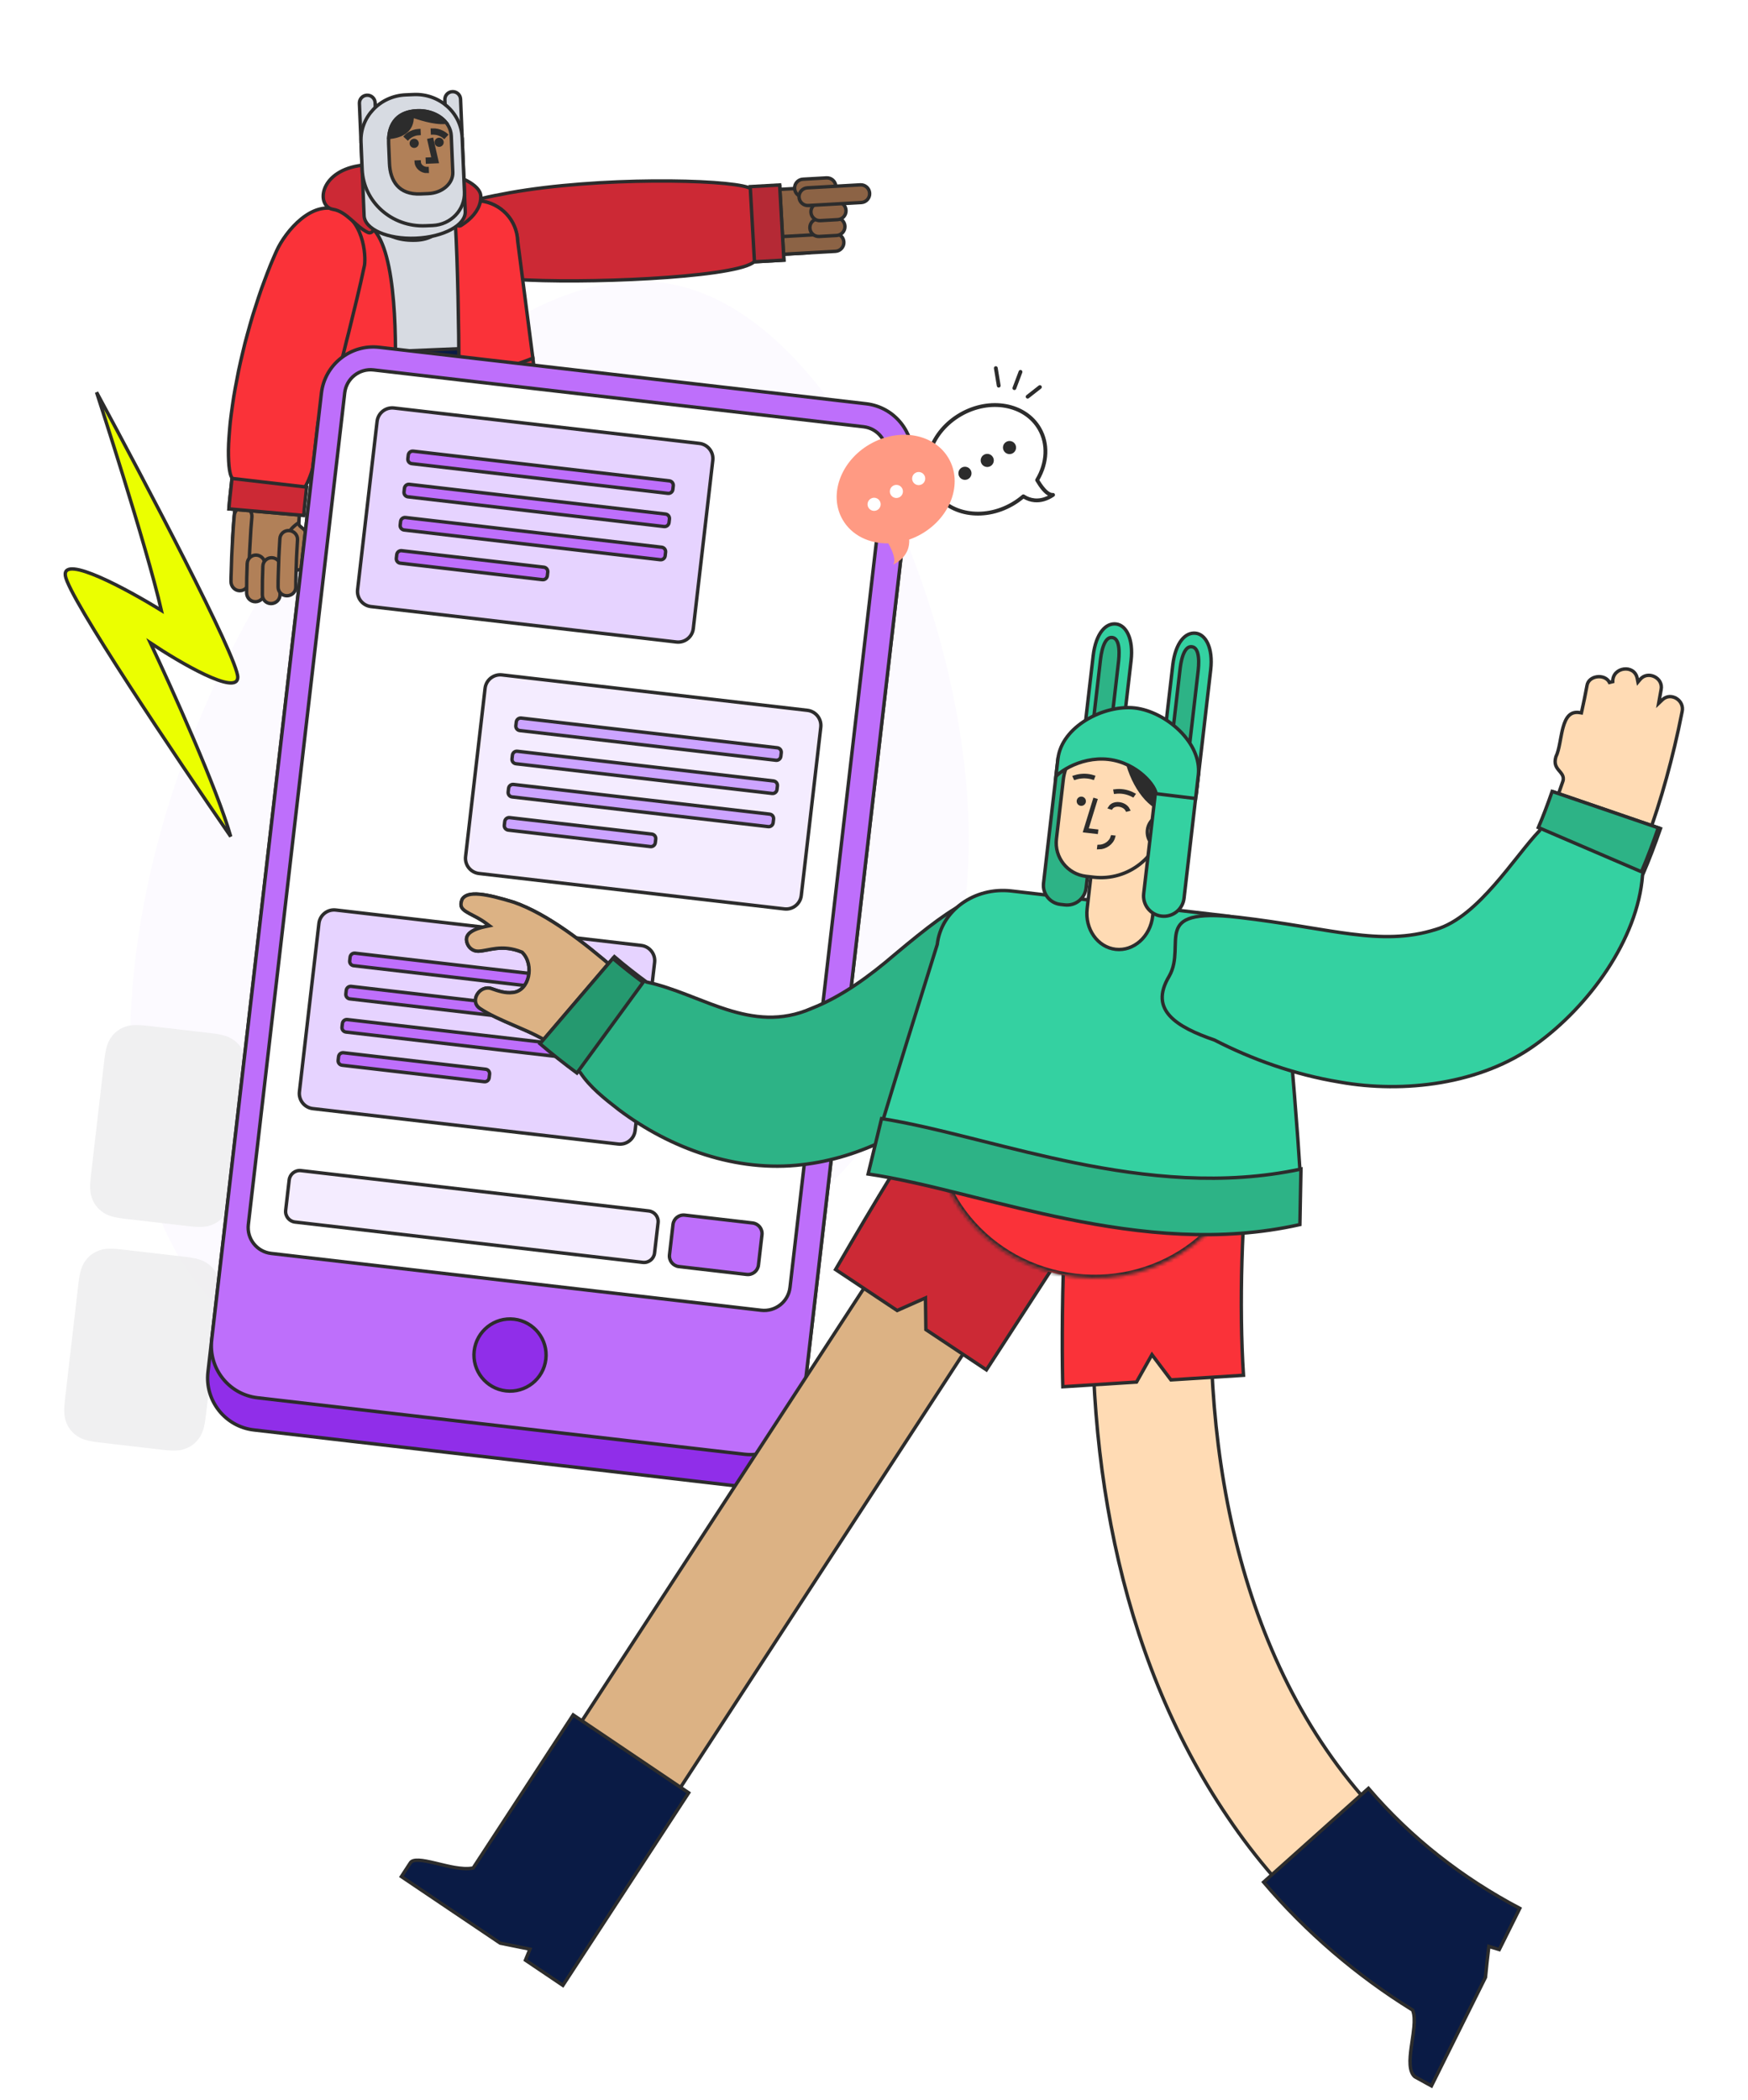 <svg width="513" height="616" viewBox="0 0 513 616" fill="none" xmlns="http://www.w3.org/2000/svg">
<g opacity="0.288">
<path fill-rule="evenodd" clip-rule="evenodd" d="M283.644 230.746C288.791 293.127 263.119 338.933 216.176 369.36C169.322 399.797 101.286 414.865 66.317 385.344C31.358 355.735 29.377 281.525 58.282 211.703C87.109 141.782 146.734 76.239 194.573 82.951C242.423 89.574 278.488 168.453 283.644 230.746Z" fill="#F4ECFF"/>
</g>
<path opacity="0.906" fill-rule="evenodd" clip-rule="evenodd" d="M43.452 300.926L61.75 303.048C65.756 303.512 67.16 304.098 68.534 305.051C69.907 306.004 70.923 307.286 71.537 308.841C72.15 310.397 72.399 311.898 71.934 315.904L68.042 349.479C67.578 353.484 66.992 354.889 66.039 356.262C65.086 357.636 63.803 358.652 62.248 359.266C60.693 359.879 59.192 360.128 55.186 359.663L36.888 357.542C32.882 357.078 31.478 356.492 30.105 355.539C28.731 354.586 27.715 353.303 27.101 351.748C26.488 350.193 26.239 348.692 26.704 344.686L30.596 311.111C31.06 307.105 31.646 305.701 32.599 304.327C33.552 302.954 34.834 301.937 36.39 301.324C37.945 300.711 39.446 300.462 43.452 300.926Z" fill="#EEEEEF"/>
<path opacity="0.866" fill-rule="evenodd" clip-rule="evenodd" d="M35.846 366.529L54.144 368.65C58.15 369.114 59.554 369.7 60.928 370.653C62.302 371.606 63.318 372.888 63.931 374.444C64.545 375.999 64.793 377.5 64.329 381.506L60.437 415.081C59.972 419.087 59.387 420.491 58.434 421.865C57.481 423.238 56.198 424.254 54.643 424.868C53.087 425.481 51.586 425.73 47.581 425.266L29.283 423.144C25.277 422.68 23.873 422.094 22.499 421.141C21.125 420.188 20.109 418.906 19.496 417.35C18.882 415.795 18.634 414.294 19.098 410.288L22.991 376.713C23.455 372.707 24.041 371.303 24.994 369.929C25.947 368.556 27.229 367.54 28.784 366.926C30.34 366.313 31.841 366.064 35.846 366.529Z" fill="#EEEEEF"/>
<path fill-rule="evenodd" clip-rule="evenodd" d="M85.507 354.526L103.805 356.648C107.811 357.112 109.215 357.698 110.589 358.651C111.962 359.604 112.978 360.886 113.592 362.442C114.205 363.997 114.454 365.498 113.99 369.504L111.556 390.497C111.091 394.503 110.506 395.908 109.553 397.281C108.6 398.655 107.317 399.671 105.762 400.284C104.207 400.898 102.706 401.147 98.7 400.682L80.402 398.561C76.396 398.096 74.992 397.511 73.618 396.558C72.245 395.605 71.228 394.322 70.615 392.767C70.002 391.212 69.753 389.711 70.217 385.705L72.651 364.711C73.116 360.705 73.701 359.301 74.654 357.927C75.607 356.554 76.89 355.538 78.445 354.924C80 354.311 81.501 354.062 85.507 354.526Z" fill="#EDEDEE"/>
<path fill-rule="evenodd" clip-rule="evenodd" d="M92.641 105C93.805 114.251 95.471 121.017 97.638 125.298C106.813 143.425 118.453 150.218 121.523 165.098C125.681 185.249 135.265 165.269 150.274 105.16L139.286 95.766L92.641 105Z" fill="#0A1B45" stroke="#2C2C2C"/>
<path fill-rule="evenodd" clip-rule="evenodd" d="M245.536 64.157C245.832 69.411 241.82 73.91 236.574 74.205L220.743 75.098L152.756 78.931C147.527 79.225 143.049 75.206 142.753 69.952C142.457 64.698 146.456 60.201 151.684 59.906L219.672 56.073L235.502 55.18C240.748 54.885 245.24 58.904 245.536 64.157Z" fill="#8C6345" stroke="#2C2C2C"/>
<path fill-rule="evenodd" clip-rule="evenodd" d="M247.653 70.978C247.733 72.411 246.639 73.638 245.209 73.719L229.954 74.579C228.523 74.659 227.298 73.563 227.218 72.13C227.137 70.697 228.231 69.47 229.662 69.39L244.916 68.53C246.347 68.449 247.572 69.545 247.653 70.978Z" fill="#8C6345" stroke="#2C2C2C"/>
<path fill-rule="evenodd" clip-rule="evenodd" d="M247.969 66.334C248.049 67.767 246.955 68.993 245.525 69.074L240.419 69.362C238.988 69.443 237.763 68.346 237.682 66.913C237.601 65.481 238.696 64.254 240.126 64.173L245.232 63.886C246.663 63.805 247.888 64.901 247.969 66.334Z" fill="#8C6345" stroke="#2C2C2C"/>
<path fill-rule="evenodd" clip-rule="evenodd" d="M248.285 61.689C248.365 63.122 247.271 64.349 245.84 64.43L240.734 64.718C239.304 64.798 238.079 63.702 237.998 62.269C237.917 60.837 239.011 59.61 240.442 59.529L245.548 59.241C246.979 59.16 248.204 60.256 248.285 61.689Z" fill="#8C6345" stroke="#2C2C2C"/>
<path fill-rule="evenodd" clip-rule="evenodd" d="M245.288 54.629C245.369 56.062 244.275 57.289 242.844 57.369L235.936 57.758C234.505 57.84 233.28 56.743 233.2 55.31C233.119 53.878 234.213 52.651 235.644 52.57L242.551 52.181C243.982 52.1 245.208 53.196 245.288 54.629Z" fill="#8C6345" stroke="#2C2C2C"/>
<path fill-rule="evenodd" clip-rule="evenodd" d="M255.22 56.671C255.301 58.104 254.207 59.331 252.776 59.412L237.234 60.288C235.803 60.369 234.578 59.273 234.497 57.84C234.416 56.407 235.511 55.18 236.941 55.1L252.484 54.223C253.915 54.143 255.14 55.239 255.22 56.671Z" fill="#8C6345" stroke="#2C2C2C"/>
<path fill-rule="evenodd" clip-rule="evenodd" d="M228.834 54.69L230.051 76.308L221.321 76.801C221.194 76.916 221.041 77.029 220.859 77.142C213.994 81.522 170.913 83.337 150.91 81.927C143.939 82.32 137.968 76.96 137.573 69.955C137.178 62.951 123.256 61.279 149.481 56.561C175.706 51.842 212.675 52.561 219.611 54.992C219.805 55.053 219.964 55.117 220.103 55.182L228.834 54.69Z" fill="#CC2935" stroke="#2C2C2C"/>
<path fill-rule="evenodd" clip-rule="evenodd" d="M221.417 76.795L220.174 54.744L228.809 54.257L230.051 76.308L221.417 76.795Z" fill="#B52935" stroke="#2C2C2C"/>
<path fill-rule="evenodd" clip-rule="evenodd" d="M153.17 101.524L91.393 104.099L90.106 73.216C89.823 66.446 95.075 60.73 101.834 60.448L139.132 58.893C145.892 58.611 151.601 63.871 151.883 70.641L153.17 101.524Z" fill="#D7DBE2" stroke="#2C2C2C"/>
<path fill-rule="evenodd" clip-rule="evenodd" d="M131.647 59.205C131.846 63.981 129.794 70.135 122.162 70.453C113.089 70.831 109.129 65.818 108.893 60.154L131.647 59.205Z" fill="#B18058" stroke="#2C2C2C"/>
<path fill-rule="evenodd" clip-rule="evenodd" d="M136.251 120.263C143.708 120.123 150.021 119.282 156.679 116.737C157.294 116.502 157.807 116.083 157.723 115.429L156.38 105.057C149.456 105.648 142.269 107.299 134.695 108.814C134.707 112.547 134.704 115.993 134.694 118.983C134.691 119.807 135.428 120.279 136.251 120.263Z" fill="#CC2935" stroke="#2C2C2C"/>
<path fill-rule="evenodd" clip-rule="evenodd" d="M87.974 108.241L87.543 117.715C87.492 118.829 88.207 119.841 89.278 120.144C96.457 122.179 106.649 122.952 113.327 123.142C114.384 123.172 115.281 122.383 115.396 121.329C115.724 118.343 115.912 115.034 115.989 111.52C108.861 111.539 95.898 110.834 87.974 108.241Z" fill="#CC2935" stroke="#2C2C2C"/>
<path fill-rule="evenodd" clip-rule="evenodd" d="M97.786 61.138C92.811 62.866 89.335 67.698 89.566 73.239L87.974 108.242C95.898 110.834 108.861 111.539 115.989 111.519C116.292 97.664 116.221 69.834 107.688 65.855C107.688 65.855 101.375 59.761 97.786 61.138Z" fill="#FA3239" stroke="#2C2C2C"/>
<path fill-rule="evenodd" clip-rule="evenodd" d="M134.695 108.814C142.663 108.897 149.264 108.044 156.38 105.057L151.923 70.639C151.666 64.468 146.898 59.553 140.936 58.946C140.293 61.968 137.547 63.022 133.623 65.063C134.345 77.863 134.655 95.903 134.695 108.814Z" fill="#FA3239" stroke="#2C2C2C"/>
<path fill-rule="evenodd" clip-rule="evenodd" d="M77.37 167.835C74.744 167.767 72.401 166.63 70.737 164.799C69.913 163.886 69.226 162.798 68.818 161.603C68.404 160.408 68.213 159.1 68.291 157.744C68.623 151.788 69.204 145.864 69.86 139.951C71.198 128.525 73.153 117.193 75.656 105.973C78.167 94.755 81.244 83.65 84.978 72.714C85.864 70.196 87.7 68.28 89.895 67.254C90.987 66.738 92.21 66.454 93.446 66.413C94.684 66.374 95.948 66.58 97.173 67.053C98.4 67.526 99.472 68.218 100.366 69.057C101.262 69.897 101.967 70.878 102.504 71.956C103.563 74.109 103.795 76.574 102.97 78.915C99.488 89.114 96.59 99.561 94.223 110.136C91.864 120.713 90.015 131.419 88.757 142.178C88.141 147.743 87.592 153.316 87.284 158.891C87.21 160.161 86.875 161.356 86.33 162.436C85.779 163.517 85.077 164.483 84.182 165.292C82.408 166.908 79.997 167.902 77.37 167.835Z" fill="#B18058" stroke="#2C2C2C"/>
<path fill-rule="evenodd" clip-rule="evenodd" d="M70.367 173.279C68.935 173.273 67.779 172.06 67.787 170.57C67.782 169.759 67.819 168.951 67.843 168.142L67.92 165.717C67.981 164.101 68 162.48 68.111 160.869L68.391 156.032L68.461 154.823L68.557 153.616L68.756 151.205C68.878 149.728 70.134 148.637 71.561 148.769C72.988 148.9 74.048 150.181 73.928 151.629L73.732 154L73.637 155.186L73.568 156.375L73.294 161.128C73.183 162.711 73.166 164.302 73.106 165.888L73.03 168.27C73.007 169.064 72.971 169.857 72.976 170.652C72.968 172.109 71.8 173.285 70.367 173.279Z" fill="#B18058" stroke="#2C2C2C"/>
<path fill-rule="evenodd" clip-rule="evenodd" d="M74.964 176.51L74.964 176.51C73.531 176.522 72.375 175.344 72.383 173.879L72.411 169.614L72.546 165.355C72.593 163.893 73.792 162.761 75.223 162.827C76.655 162.893 77.778 164.106 77.733 165.536L77.599 169.716L77.572 173.897C77.564 175.328 76.397 176.498 74.964 176.51Z" fill="#B18058" stroke="#2C2C2C"/>
<path fill-rule="evenodd" clip-rule="evenodd" d="M79.573 177.052C78.14 177.067 76.985 175.913 76.992 174.474L77.013 170.283C77.039 168.886 77.097 167.49 77.138 166.094C77.184 164.656 78.381 163.541 79.813 163.604C81.245 163.667 82.369 164.858 82.324 166.264C82.285 167.634 82.227 169.004 82.202 170.374L82.181 174.481C82.174 175.886 81.006 177.037 79.573 177.052Z" fill="#B18058" stroke="#2C2C2C"/>
<path fill-rule="evenodd" clip-rule="evenodd" d="M86.907 167.251C85.475 167.211 84.35 166.043 84.395 164.642C84.421 163.963 84.427 163.283 84.47 162.603L84.588 160.563L84.823 156.484C84.854 155.784 85.587 154.987 86.284 154.371C86.986 153.754 87.673 153.317 87.673 153.317C87.604 154.153 88.228 154.482 88.837 154.981C89.448 155.481 90.031 156.149 89.953 157.667L89.746 161.257L89.641 163.052C89.612 163.651 89.601 164.248 89.58 164.846C89.537 166.214 88.34 167.291 86.907 167.251Z" fill="#B18058" stroke="#2C2C2C"/>
<path fill-rule="evenodd" clip-rule="evenodd" d="M84.198 174.764C82.765 174.766 81.609 173.623 81.616 172.208C81.598 169.844 81.72 167.476 81.784 165.109C81.831 162.742 82.01 160.377 82.137 158.011C82.22 156.597 83.438 155.535 84.877 155.64C86.297 155.744 87.397 156.95 87.316 158.334C87.192 160.656 87.015 162.98 86.97 165.301C86.907 167.622 86.786 169.946 86.805 172.262C86.798 173.641 85.631 174.762 84.198 174.764Z" fill="#B18058" stroke="#2C2C2C"/>
<path fill-rule="evenodd" clip-rule="evenodd" d="M88.719 151.163L67.18 149.274L67.368 147.01L67.606 144.755L68.089 140.245C67.997 140.095 67.91 139.919 67.83 139.712C67.431 138.753 67.216 137.235 67.107 135.262C67.054 134.277 67.034 133.178 67.043 131.981C67.046 130.783 67.135 129.496 67.222 128.122C67.317 126.749 67.441 125.292 67.59 123.768C67.758 122.247 67.978 120.662 68.209 119.023C68.643 115.739 69.322 112.271 70.028 108.705C70.391 106.924 70.83 105.131 71.252 103.326C71.47 102.424 71.688 101.52 71.907 100.615C72.136 99.712 72.391 98.814 72.635 97.915C73.134 96.119 73.631 94.329 74.157 92.565C74.71 90.806 75.27 89.071 75.83 87.372C76.374 85.669 76.989 84.018 77.585 82.416C78.187 80.815 78.759 79.26 79.368 77.78C79.988 76.303 80.586 74.872 81.186 73.558C83.812 67.809 91.701 58.329 99.558 61.773C107.416 65.216 107.424 76.733 106.87 78.269C105.599 84.384 103.93 90.971 102.315 97.614C102.101 98.441 101.888 99.267 101.674 100.093C101.472 100.922 101.27 101.752 101.069 102.579C100.664 104.232 100.223 105.867 99.81 107.493C99.028 110.757 98.147 113.928 97.4 116.99C97.001 118.516 96.61 120.006 96.23 121.454C95.868 122.906 95.503 124.312 95.138 125.665C94.951 126.34 94.769 127.003 94.591 127.651C94.419 128.301 94.25 128.937 94.086 129.557C93.755 130.797 93.425 131.974 93.101 133.079C92.771 134.182 92.462 135.216 92.176 136.172C91.888 137.126 91.606 137.999 91.333 138.781C90.791 140.345 90.263 141.544 89.831 142.305C89.74 142.48 89.652 142.621 89.566 142.742L89.116 146.951L88.892 149.056L88.719 151.163Z" fill="#FA3239" stroke="#2C2C2C"/>
<path fill-rule="evenodd" clip-rule="evenodd" d="M68.079 140.344L89.986 142.884L89.542 147.041L89.321 149.12L89.15 151.201L67.18 149.273L67.366 147.035L67.601 144.805L68.079 140.344Z" fill="#CC2935" stroke="#2C2C2C"/>
<path fill-rule="evenodd" clip-rule="evenodd" d="M105.238 48.619C93.489 50.554 92.784 60.629 97.798 61.426C101.759 62.057 104.47 66.569 107.989 68.199C108.773 68.563 109.653 67.919 109.557 67.058C109.53 66.815 109.503 66.572 109.476 66.332C109.175 63.665 109.432 60.228 112.109 60.137C116.91 59.973 124.097 59.668 128.713 59.434C131.216 59.308 133.375 61.502 133.54 64.007C133.567 64.419 133.594 64.835 133.62 65.255C133.672 66.102 134.612 66.585 135.329 66.133C138.368 64.217 140.396 61.825 140.948 59.235C141.068 58.673 141.123 58.104 141.099 57.527C140.82 50.836 117.179 46.653 105.238 48.619Z" fill="#CC2935" stroke="#2C2C2C"/>
<path fill-rule="evenodd" clip-rule="evenodd" d="M105.968 42.09L135.658 40.853L136.541 62.027C136.707 66.026 130.197 69.545 121.998 69.886C113.799 70.228 107.018 67.263 106.851 63.265L105.968 42.09Z" fill="#D7DBE2" stroke="#2C2C2C"/>
<path fill-rule="evenodd" clip-rule="evenodd" d="M110.604 42.472L105.992 42.664L105.478 30.323C105.425 29.055 106.415 27.983 107.688 27.93C108.962 27.877 110.037 28.862 110.09 30.13L110.604 42.472Z" fill="#D7DBE2" stroke="#2C2C2C"/>
<path fill-rule="evenodd" clip-rule="evenodd" d="M135.586 39.131L130.974 39.323L130.556 29.277C130.503 28.009 131.492 26.938 132.766 26.885C134.039 26.832 135.115 27.817 135.168 29.085L135.586 39.131Z" fill="#D7DBE2" stroke="#2C2C2C"/>
<path fill-rule="evenodd" clip-rule="evenodd" d="M126.962 66.143L124.847 66.232C114.994 66.642 106.684 59.246 106.286 49.712L105.949 41.615C105.644 34.316 111.512 28.144 119.056 27.83L121.428 27.731C128.972 27.416 135.334 33.078 135.638 40.377L136.303 56.321C136.52 61.521 132.338 65.919 126.962 66.143Z" fill="#D7DBE2" stroke="#2C2C2C"/>
<path fill-rule="evenodd" clip-rule="evenodd" d="M125.677 56.795L123.431 56.888C116.991 57.157 114.511 53.07 114.296 47.91L114.058 42.2C113.843 37.04 115.974 32.76 122.414 32.492C127.772 32.268 132.262 35.568 132.441 39.862L132.884 50.509C133.022 53.809 129.795 56.623 125.677 56.795Z" fill="#B18058" stroke="#2C2C2C"/>
<path fill-rule="evenodd" clip-rule="evenodd" d="M122.414 32.492C125.922 32.346 129.057 33.709 130.855 35.873C127.316 36.236 122.592 34.503 120.948 33.99C121.141 38.61 117.412 40.043 114.092 40.304C114.446 36.028 116.782 32.727 122.414 32.492Z" fill="#2C2C2C" stroke="#2C2C2C"/>
<path fill-rule="evenodd" clip-rule="evenodd" d="M122.396 42.01C122.376 41.544 121.982 41.181 121.516 41.201C121.049 41.22 120.687 41.614 120.707 42.081C120.726 42.547 121.12 42.909 121.586 42.89C122.053 42.87 122.415 42.477 122.396 42.01Z" fill="#2C2C2C" stroke="#2C2C2C"/>
<path fill-rule="evenodd" clip-rule="evenodd" d="M129.716 41.705C129.696 41.239 129.303 40.876 128.836 40.896C128.369 40.915 128.007 41.309 128.027 41.775C128.046 42.242 128.44 42.604 128.906 42.585C129.373 42.565 129.735 42.172 129.716 41.705Z" fill="#2C2C2C" stroke="#2C2C2C"/>
<path fill-rule="evenodd" clip-rule="evenodd" d="M125.923 41.129L126.747 40.941L128.226 47.408L125.446 47.523L125.411 46.679L127.175 46.605L125.923 41.129Z" fill="#2C2C2C" stroke="#2C2C2C"/>
<path fill-rule="evenodd" clip-rule="evenodd" d="M123.009 47.508C123.052 48.543 124.145 49.456 125.278 49.446L125.346 49.444L125.381 50.288C123.805 50.354 122.279 49.13 122.169 47.619L122.164 47.544L123.009 47.508Z" fill="#2C2C2C" stroke="#2C2C2C"/>
<path fill-rule="evenodd" clip-rule="evenodd" d="M122.947 38.321L122.982 39.165C122.074 39.203 121.256 39.481 120.54 39.919C120.325 40.05 120.134 40.188 119.966 40.325L119.885 40.393C119.79 40.475 119.724 40.538 119.688 40.575L119.674 40.59L119.052 40.017C119.246 39.807 119.598 39.504 120.099 39.198C120.894 38.712 121.802 38.394 122.809 38.328L122.947 38.321Z" fill="#2C2C2C" stroke="#2C2C2C"/>
<path fill-rule="evenodd" clip-rule="evenodd" d="M126.889 38.157C127.951 38.112 128.929 38.356 129.8 38.793C130.292 39.04 130.653 39.295 130.87 39.486L130.911 39.523L130.339 40.145L130.283 40.097C130.25 40.07 130.207 40.036 130.154 39.997L130.113 39.967C129.915 39.824 129.683 39.681 129.42 39.549C128.708 39.191 127.916 38.985 127.06 38.997L126.924 39.001L126.889 38.157Z" fill="#2C2C2C" stroke="#2C2C2C"/>
<path d="M110.225 111.313L253.112 127.878C261.523 128.853 267.552 136.463 266.576 144.874L234.383 422.56C233.408 430.971 225.799 436.999 217.388 436.024L74.501 419.459C66.089 418.484 60.061 410.874 61.036 402.463L93.23 124.777C94.205 116.366 101.814 110.338 110.225 111.313Z" fill="#902EE9" stroke="#2C2C2C"/>
<path d="M111.319 101.877L254.206 118.442C262.617 119.417 268.646 127.027 267.67 135.438L235.477 413.124C234.502 421.535 226.893 427.563 218.482 426.588L75.595 410.023C67.183 409.048 61.155 401.438 62.13 393.027L94.323 115.341C95.299 106.93 102.908 100.902 111.319 101.877Z" fill="#BE6FFB" stroke="#2C2C2C"/>
<path d="M109.639 108.513L253.425 125.182C257.617 125.668 260.622 129.461 260.136 133.654L231.85 377.64C231.364 381.833 227.571 384.837 223.378 384.351L79.593 367.682C75.4 367.196 72.395 363.403 72.882 359.21L101.168 115.224C101.654 111.031 105.446 108.027 109.639 108.513Z" fill="white" stroke="#2C2C2C"/>
<path d="M160.192 398.704C159.518 404.509 154.266 408.67 148.461 407.997C142.655 407.324 138.495 402.072 139.168 396.266C139.841 390.461 145.093 386.3 150.898 386.973C156.704 387.646 160.865 392.898 160.192 398.704Z" fill="#902EE9" stroke="#2C2C2C"/>
<path d="M115.63 119.681L205.258 130.072C207.714 130.356 209.473 132.578 209.189 135.033L203.466 184.393C203.181 186.848 200.96 188.608 198.505 188.323L108.877 177.932C106.421 177.648 104.662 175.427 104.946 172.971L110.669 123.611C110.953 121.156 113.175 119.396 115.63 119.681Z" fill="#E6D3FF" stroke="#2C2C2C"/>
<path d="M121.274 132.343L196.443 141.058C197.161 141.141 197.676 141.791 197.593 142.509L197.47 143.57C197.387 144.288 196.737 144.803 196.019 144.719L120.85 136.005C120.131 135.922 119.616 135.272 119.7 134.553L119.823 133.493C119.906 132.775 120.556 132.26 121.274 132.343Z" fill="#BE6FFB" stroke="#2C2C2C"/>
<path d="M120.146 142.077L195.315 150.791C196.033 150.874 196.548 151.524 196.465 152.243L196.342 153.303C196.258 154.021 195.608 154.536 194.89 154.453L119.721 145.738C119.003 145.655 118.488 145.005 118.571 144.287L118.694 143.226C118.778 142.508 119.427 141.993 120.146 142.077Z" fill="#BE6FFB" stroke="#2C2C2C"/>
<path d="M119.017 151.809L194.186 160.524C194.905 160.607 195.419 161.257 195.336 161.976L195.213 163.036C195.13 163.754 194.48 164.269 193.762 164.186L118.593 155.471C117.874 155.388 117.36 154.738 117.443 154.02L117.566 152.959C117.649 152.241 118.299 151.726 119.017 151.809Z" fill="#BE6FFB" stroke="#2C2C2C"/>
<path d="M117.889 161.542L159.604 166.379C160.323 166.462 160.837 167.112 160.754 167.83L160.631 168.89C160.548 169.609 159.898 170.124 159.18 170.04L117.464 165.204C116.746 165.121 116.231 164.471 116.315 163.753L116.438 162.692C116.521 161.974 117.171 161.459 117.889 161.542Z" fill="#BE6FFB" stroke="#2C2C2C"/>
<path d="M98.557 266.947L188.185 277.338C190.64 277.622 192.4 279.844 192.116 282.299L186.393 331.659C186.108 334.114 183.887 335.874 181.432 335.59L91.804 325.199C89.348 324.914 87.589 322.693 87.873 320.237L93.596 270.877C93.88 268.422 96.102 266.662 98.557 266.947Z" fill="#E6D3FF" stroke="#2C2C2C"/>
<path d="M104.201 279.609L179.37 288.324C180.088 288.407 180.603 289.057 180.52 289.775L180.397 290.836C180.314 291.554 179.664 292.069 178.945 291.986L103.777 283.271C103.058 283.188 102.543 282.538 102.627 281.82L102.75 280.759C102.833 280.041 103.483 279.526 104.201 279.609Z" fill="#BE6FFB" stroke="#2C2C2C"/>
<path d="M103.073 289.343L178.242 298.057C178.96 298.141 179.475 298.79 179.391 299.509L179.268 300.569C179.185 301.288 178.535 301.802 177.817 301.719L102.648 293.004C101.93 292.921 101.415 292.271 101.498 291.553L101.621 290.493C101.704 289.774 102.354 289.259 103.073 289.343Z" fill="#BE6FFB" stroke="#2C2C2C"/>
<path d="M101.944 299.076L177.113 307.79C177.831 307.874 178.346 308.523 178.263 309.242L178.14 310.302C178.057 311.02 177.407 311.535 176.689 311.452L101.52 302.737C100.801 302.654 100.287 302.004 100.37 301.286L100.493 300.226C100.576 299.507 101.226 298.992 101.944 299.076Z" fill="#BE6FFB" stroke="#2C2C2C"/>
<path d="M100.816 308.809L142.531 313.645C143.25 313.729 143.764 314.378 143.681 315.097L143.558 316.157C143.475 316.876 142.825 317.39 142.107 317.307L100.391 312.471C99.673 312.388 99.158 311.738 99.241 311.019L99.364 309.959C99.448 309.241 100.097 308.726 100.816 308.809Z" fill="#BE6FFB" stroke="#2C2C2C"/>
<path d="M147.322 197.978L236.95 208.369C239.406 208.653 241.165 210.875 240.881 213.33L235.158 262.69C234.874 265.145 232.652 266.905 230.197 266.62L140.569 256.229C138.114 255.945 136.354 253.723 136.638 251.268L142.361 201.908C142.646 199.453 144.867 197.693 147.322 197.978Z" fill="#F4ECFF" stroke="#2C2C2C"/>
<path d="M152.966 210.64L228.135 219.355C228.854 219.438 229.368 220.088 229.285 220.806L229.162 221.867C229.079 222.585 228.429 223.1 227.711 223.016L152.542 214.302C151.823 214.219 151.309 213.569 151.392 212.85L151.515 211.79C151.598 211.072 152.248 210.557 152.966 210.64Z" fill="#CCA4FF" stroke="#2C2C2C"/>
<path d="M151.838 220.374L227.007 229.088C227.725 229.171 228.24 229.821 228.157 230.54L228.034 231.6C227.95 232.318 227.301 232.833 226.582 232.75L151.413 224.035C150.695 223.952 150.18 223.302 150.263 222.584L150.386 221.523C150.47 220.805 151.119 220.29 151.838 220.374Z" fill="#CCA4FF" stroke="#2C2C2C"/>
<path d="M150.709 230.106L225.878 238.821C226.597 238.904 227.112 239.554 227.028 240.272L226.905 241.333C226.822 242.051 226.172 242.566 225.454 242.483L150.285 233.768C149.567 233.685 149.052 233.035 149.135 232.317L149.258 231.256C149.341 230.538 149.991 230.023 150.709 230.106Z" fill="#CCA4FF" stroke="#2C2C2C"/>
<path d="M149.581 239.839L191.296 244.676C192.015 244.759 192.53 245.409 192.446 246.127L192.323 247.187C192.24 247.906 191.59 248.421 190.872 248.337L149.157 243.501C148.438 243.418 147.923 242.768 148.007 242.05L148.13 240.989C148.213 240.271 148.863 239.756 149.581 239.839Z" fill="#CCA4FF" stroke="#2C2C2C"/>
<path d="M88.329 343.386L190.392 355.219C192.103 355.417 193.329 356.965 193.131 358.676L192.1 367.567C191.902 369.278 190.354 370.504 188.643 370.306L86.58 358.473C84.869 358.275 83.643 356.727 83.841 355.016L84.872 346.125C85.07 344.414 86.618 343.188 88.329 343.386Z" fill="#F4ECFF" stroke="#2C2C2C"/>
<path d="M200.97 356.445L220.882 358.753C222.593 358.952 223.819 360.499 223.62 362.21L222.59 371.102C222.391 372.813 220.843 374.039 219.132 373.841L199.22 371.532C197.509 371.334 196.283 369.786 196.482 368.075L197.512 359.184C197.711 357.473 199.259 356.246 200.97 356.445Z" fill="#BE6FFB" stroke="#2C2C2C"/>
<path d="M136.641 557.148L136.223 556.875L136.641 557.148C135.892 558.297 136.193 559.834 137.294 560.592C145.41 565.031 151.337 568.51 155.065 571.025C156.919 572.276 159.312 574.416 162.235 577.42C163.342 578.135 164.824 577.819 165.565 576.683C184.502 547.647 209.118 509.901 233.796 472.062C258.846 433.653 283.959 395.147 303.257 365.556L274.375 345.956C236.05 404.722 174.809 498.623 136.641 557.148Z" fill="#DCB284" stroke="#2C2C2C"/>
<path d="M325.221 346.769L325.521 346.307C325.461 346.215 325.356 346.085 325.194 345.915C324.836 345.54 324.269 345.044 323.517 344.442C322.016 343.243 319.834 341.671 317.25 339.888C312.115 336.344 305.43 331.991 299.456 328.126L274.274 325.032C267.12 335.553 257.435 351.341 245.218 372.405L263.298 384.423L270.909 381.044L271.602 380.737L271.612 381.495L271.725 390.024L289.49 401.833L289.624 401.627L290.78 399.846L294.905 393.489L307.422 374.198L319.94 354.908L324.065 348.55L325.221 346.769Z" fill="#CC2935" stroke="#2C2C2C"/>
<path d="M138.985 547.768L138.867 547.949L138.655 547.987C137.081 548.269 135.237 548.11 133.364 547.786C131.834 547.52 130.247 547.138 128.734 546.773C128.392 546.69 128.053 546.609 127.72 546.53C125.897 546.097 124.245 545.741 122.93 545.68C121.579 545.618 120.799 545.876 120.447 546.414C120.447 546.414 120.447 546.414 120.447 546.414L117.796 550.472C121.617 553.045 127.331 556.892 132.953 560.677C138.18 564.196 143.328 567.662 146.802 570.002L154.934 571.645L155.527 571.765L155.298 572.324L154.209 574.989C155.954 576.165 163.33 581.131 165.196 582.387L202.108 525.902L168.212 503.044L138.985 547.768Z" fill="#0A1B45" stroke="#2C2C2C"/>
<path d="M360.345 533.058L360.346 533.06C376.681 557.322 399.011 577.481 424.395 591.375L424.396 591.375C425.692 592.089 427.21 591.638 427.821 590.444C429.866 586.391 431.24 582.575 432.391 579.221C432.532 578.81 432.67 578.405 432.806 578.006C433.77 575.174 434.618 572.686 435.64 570.76L435.809 570.442C437.077 568.053 438.068 566.185 438.783 564.682C439.533 563.106 439.955 561.98 440.083 561.112C440.207 560.277 440.057 559.706 439.662 559.191C439.24 558.638 438.51 558.116 437.377 557.464C436.754 557.106 436.03 556.721 435.204 556.282C430.025 553.524 420.837 548.633 407.329 534.973C364.195 492.161 352.285 426.834 355.944 367.469L321.278 365.396C317.76 423.495 327.461 484.655 360.345 533.058Z" fill="#FFDBB4" stroke="#2C2C2C"/>
<path d="M364.934 403.421C363.61 383.195 364.389 356.371 366.928 335.825C351.392 335.597 339.567 335.364 331.455 335.127C327.35 335.007 324.193 334.886 321.985 334.764C320.881 334.703 320.01 334.641 319.374 334.578C319.056 334.547 318.792 334.515 318.584 334.482C318.41 334.454 318.24 334.42 318.11 334.373C317.831 334.308 317.553 334.378 317.235 334.666C316.889 334.979 316.532 335.524 316.18 336.326C315.48 337.923 314.875 340.358 314.36 343.414C313.334 349.512 312.691 357.936 312.301 366.708C311.549 383.616 311.741 401.736 311.918 406.784L333.543 405.412C334.926 402.92 336.311 400.462 337.696 398.039L338.076 397.375L338.532 397.989C340.238 400.287 341.942 402.548 343.643 404.772L364.934 403.421Z" fill="#FA3239" stroke="#2C2C2C"/>
<path d="M414.425 589.543L414.569 589.632L414.629 589.791C415.12 591.086 415.128 592.79 414.969 594.592C414.855 595.872 414.651 597.255 414.447 598.634C414.362 599.207 414.278 599.778 414.2 600.342C413.931 602.285 413.739 604.143 413.854 605.715C413.967 607.272 414.374 608.451 415.2 609.175L420.102 611.871C421.793 608.472 424.161 603.716 426.63 598.755C430.051 591.881 433.668 584.614 435.956 580.017C436.224 577.172 436.53 574.347 436.873 571.541L436.945 570.951L437.515 571.124L440.006 571.88L446.021 559.795C429.164 550.91 414.05 539.166 401.608 524.591L370.842 552.1C383.264 566.735 398.217 579.531 414.425 589.543Z" fill="#0A1B45" stroke="#2C2C2C"/>
<mask id="path-68-inside-1_51_4" fill="white">
<path fill-rule="evenodd" clip-rule="evenodd" d="M367.523 335.082C364.646 359.898 341.392 377.589 315.583 374.597C289.775 371.605 271.185 349.062 274.062 324.246"/>
</mask>
<path fill-rule="evenodd" clip-rule="evenodd" d="M367.523 335.082C364.646 359.898 341.392 377.589 315.583 374.597C289.775 371.605 271.185 349.062 274.062 324.246" fill="#FA3239"/>
<path d="M368.516 335.197C365.571 360.598 341.788 378.642 315.468 375.59L315.698 373.604C340.995 376.537 363.72 359.197 366.529 334.967L368.516 335.197ZM315.468 375.59C289.148 372.539 270.124 349.532 273.069 324.131L275.055 324.362C272.246 348.593 290.401 370.671 315.698 373.604L315.468 375.59Z" fill="#2C2C2C" mask="url(#path-68-inside-1_51_4)"/>
<path d="M137.028 274.82C136.846 275.341 136.84 275.986 137.151 276.803C137.644 278.046 138.832 279.056 140.38 279.017C141.121 278.995 141.903 278.858 142.78 278.691C142.875 278.673 142.972 278.654 143.069 278.636C143.858 278.485 144.715 278.32 145.638 278.218C147.73 277.985 150.167 278.069 153.133 279.278L153.226 279.316L153.297 279.387C155.114 281.203 155.618 284.035 155.097 286.427C154.577 288.81 152.983 290.952 150.412 291.15C148.408 291.409 146.198 290.702 144.408 290.065L144.4 290.063L144.392 290.059C142.662 289.375 140.981 290.22 140.107 291.586C139.674 292.265 139.464 293.04 139.544 293.767C139.623 294.48 139.984 295.181 140.757 295.74C143.554 297.647 147.268 299.245 151.026 300.863C151.257 300.962 151.488 301.062 151.72 301.161C155.68 302.869 159.637 304.623 162.386 306.791L162.392 306.796C181.284 322.158 204 335.927 229.271 334.814C244.836 334.041 259.58 327.134 271.749 318.053L271.75 318.053C280.861 311.275 288.795 303.387 296.027 294.82L296.029 294.817C301.947 287.912 302.031 278.121 294.567 273.036L294.565 273.035C287.765 268.369 279.144 270.033 273.958 276.231L273.957 276.233C268.025 283.275 261.511 289.714 254.572 294.868C241.542 305.442 228.629 307.492 216.139 304.518C203.682 301.552 191.682 293.598 180.413 284.251L180.412 284.251L180.405 284.244C171.6 276.657 160.886 268.208 150.804 264.665C146.89 263.472 143.454 262.555 140.779 262.314C138.081 262.07 136.396 262.535 135.636 263.792C135.227 264.786 135.218 265.45 135.402 265.947C135.593 266.461 136.028 266.903 136.738 267.369C137.285 267.729 137.942 268.07 138.695 268.461C138.923 268.58 139.16 268.703 139.405 268.832C140.445 269.381 141.599 270.029 142.753 270.893L143.643 271.56L142.553 271.783C140.979 272.105 139.282 272.604 138.156 273.425C137.601 273.829 137.213 274.29 137.028 274.82Z" fill="#DCB284" stroke="#2C2C2C"/>
<path d="M137.028 274.82C136.846 275.341 136.84 275.986 137.151 276.803C137.644 278.046 138.832 279.056 140.38 279.017C141.121 278.995 141.903 278.858 142.78 278.691C142.875 278.673 142.972 278.654 143.069 278.636C143.858 278.485 144.715 278.32 145.638 278.218C147.73 277.985 150.167 278.069 153.133 279.278L153.226 279.316L153.297 279.387C155.114 281.203 155.618 284.035 155.097 286.427C154.577 288.81 152.983 290.952 150.412 291.15C148.408 291.409 146.198 290.702 144.408 290.065L144.4 290.063L144.392 290.059C142.662 289.375 140.981 290.22 140.107 291.586C139.674 292.265 139.464 293.04 139.544 293.767C139.623 294.48 139.984 295.181 140.757 295.74C143.554 297.647 147.268 299.245 151.026 300.863C151.257 300.962 151.488 301.062 151.72 301.161C155.68 302.869 159.637 304.623 162.386 306.791L162.392 306.796C181.284 322.158 204 335.927 229.271 334.814C244.836 334.041 259.58 327.134 271.749 318.053L271.75 318.053C280.861 311.275 288.795 303.387 296.027 294.82L296.029 294.817C301.947 287.912 302.031 278.121 294.567 273.036L294.565 273.035C287.765 268.369 279.144 270.033 273.958 276.231L273.957 276.233C268.025 283.275 261.511 289.714 254.572 294.868C241.542 305.442 228.629 307.492 216.139 304.518C203.682 301.552 191.682 293.598 180.413 284.251L180.412 284.251L180.405 284.244C171.6 276.657 160.886 268.208 150.804 264.665C146.89 263.472 143.454 262.555 140.779 262.314C138.081 262.07 136.396 262.535 135.636 263.792C135.227 264.786 135.218 265.45 135.402 265.947C135.593 266.461 136.028 266.903 136.738 267.369C137.285 267.729 137.942 268.07 138.695 268.461C138.923 268.58 139.16 268.703 139.405 268.832C140.445 269.381 141.599 270.029 142.753 270.893L143.643 271.56L142.553 271.783C140.979 272.105 139.282 272.604 138.156 273.425C137.601 273.829 137.213 274.29 137.028 274.82Z" fill="#DCB284" stroke="#2C2C2C"/>
<path d="M189.836 288.081L189.732 288.058L189.646 287.995C186.491 285.681 183.368 283.231 180.313 280.626L158.918 305.653C162.545 308.747 166.327 311.727 170.248 314.6L170.32 314.653L170.369 314.726C173.144 318.886 177.374 322.254 181.635 325.545C196.852 336.976 216.246 343.943 235.374 341.654L235.378 341.653C252.602 339.721 268.529 331.122 281.151 320.053L281.153 320.052C289.407 312.896 297.006 303.942 302.686 295.277L302.706 295.247L302.73 295.22C306.533 290.929 308.851 283.993 308.778 277.615C308.705 271.23 306.251 265.6 300.739 263.636C295.052 261.61 290.42 261.619 284.776 264.144C279.079 266.694 272.356 271.804 262.531 280.046C255.367 286.198 247.068 292.349 238.148 295.82C229.256 299.732 221.148 298.628 213.289 296.141C210.232 295.174 207.198 293.993 204.173 292.815C203.317 292.482 202.462 292.149 201.607 291.821C197.72 290.33 193.826 288.941 189.836 288.081Z" fill="#2DB386" stroke="#2C2C2C"/>
<path d="M188.735 288.169C185.739 285.953 182.775 283.617 179.871 281.143L158.477 306.169C161.95 309.131 165.567 311.991 169.31 314.754L188.735 288.169Z" fill="#25996F" stroke="#2C2C2C"/>
<path d="M377.142 288.917L377.138 288.866L377.144 288.815C378.285 278.971 370.429 269.893 359.486 268.624L296.882 261.366C285.938 260.098 276.215 267.138 275.074 276.982L275.068 277.028L275.054 277.073C267.858 300.049 262.589 317.091 259.248 328.203C258.1 332.019 257.566 337.082 257.664 343.409C273.9 346.383 304.885 347.922 331.886 347.985C345.493 348.017 358.069 347.674 367.215 346.954C371.792 346.594 375.491 346.14 378.027 345.596C379.3 345.324 380.249 345.034 380.863 344.738C381.171 344.589 381.364 344.452 381.472 344.34C381.573 344.235 381.569 344.185 381.569 344.178L381.569 344.178C380.847 332.42 379.372 314.001 377.142 288.917Z" fill="#34D1A1" stroke="#2C2C2C"/>
<path d="M381.803 342.937C358.984 347.806 336.316 345.357 315.309 341.071C305.969 339.166 296.947 336.894 288.387 334.739C287.234 334.449 286.09 334.161 284.954 333.876C275.555 331.519 266.756 329.387 258.721 328.134L254.78 344.378C263.028 345.588 272.093 347.746 281.751 350.147C283.163 350.498 284.588 350.854 286.025 351.213C294.642 353.368 303.697 355.631 313.064 357.539C334.805 361.967 358.177 364.464 381.49 359.212L381.803 342.937Z" fill="#2DB386" stroke="#2C2C2C"/>
<path d="M458.679 229.148L458.679 229.148L458.675 229.16C452.54 246.977 444.664 266.978 428.155 277.527L428.141 277.535L428.127 277.543C419.659 282.209 410.017 283.22 400.289 282.276C390.563 281.333 380.717 278.434 371.813 275.245L371.813 275.245L371.805 275.242C364.217 272.379 355.859 275.121 352.225 282.555C350.439 286.672 350.381 290.036 351.427 292.821C352.479 295.622 354.674 297.911 357.529 299.813C363.256 303.628 371.456 305.77 377.728 307.356L377.731 307.357C395.151 311.848 413.798 313.493 431.32 307.613L431.32 307.613C437.538 305.533 443.595 302.329 448.839 298.336L448.84 298.336C463.358 287.295 472.564 271.65 479.663 255.378C484.745 243.508 488.5 231.34 491.48 218.836L491.48 218.836C492.277 215.502 492.996 212.154 493.659 208.779L493.66 208.772L493.662 208.765C494.044 207.081 493.222 205.623 491.971 204.869C490.72 204.116 489.103 204.1 487.885 205.253L486.78 206.3L487.049 204.802L487.492 202.335L487.492 202.335L487.494 202.323C487.855 200.569 486.906 199.15 485.544 198.487C484.178 197.821 482.483 197.959 481.375 199.261L480.702 200.053L480.503 199.033C480.29 197.936 479.731 197.199 479.033 196.756C478.325 196.308 477.444 196.144 476.575 196.258C474.834 196.486 473.267 197.795 473.302 199.947L472.359 200.188C471.671 198.877 470.152 198.326 468.677 198.532C467.204 198.738 465.958 199.67 465.743 201.132L465.742 201.141L465.74 201.151C465.278 203.649 464.767 206.156 464.211 208.653L464.108 209.114L463.643 209.038C462.145 208.794 461.147 209.192 460.413 209.94C459.647 210.721 459.127 211.927 458.726 213.375C458.414 214.502 458.188 215.721 457.962 216.934C457.899 217.277 457.835 217.619 457.77 217.958C457.482 219.452 457.157 220.909 456.618 222C456.329 222.993 456.353 223.727 456.513 224.305C456.678 224.896 456.996 225.368 457.365 225.822C457.456 225.934 457.556 226.051 457.658 226.171C457.941 226.503 458.246 226.86 458.455 227.221C458.769 227.764 458.921 228.387 458.679 229.148Z" fill="#FFDBB4" stroke="#2C2C2C"/>
<path d="M482.046 256.782L482.052 256.698L482.086 256.621C484.035 252.126 485.736 247.595 487.313 243.052L456.167 232.377C454.837 236.2 453.422 239.97 451.84 243.609L451.804 243.692L451.741 243.757C449.996 245.565 448.008 248.037 445.802 250.806C445.66 250.984 445.517 251.163 445.373 251.344C443.289 253.959 441.025 256.802 438.62 259.541C433.496 265.375 427.651 270.836 421.408 272.637C413.21 275.228 405.431 275.108 396.361 273.962C392.55 273.481 388.501 272.817 384.096 272.095C383.262 271.958 382.414 271.819 381.554 271.679C376.144 270.798 370.187 269.865 363.459 269.085C356.735 268.306 352.47 268.453 349.759 269.212C348.412 269.589 347.468 270.112 346.796 270.732C346.127 271.349 345.702 272.084 345.427 272.927C345.15 273.777 345.027 274.733 344.963 275.785C344.926 276.413 344.91 277.047 344.894 277.706C344.883 278.167 344.871 278.64 344.851 279.13C344.757 281.466 344.482 284 343.111 286.389L343.106 286.397C341.575 288.952 340.99 291.133 341.093 293.016C341.197 294.892 341.987 296.529 343.319 297.997C346.01 300.963 350.851 303.171 356.402 305.077L356.436 305.089L356.469 305.106C367.303 310.682 379.871 315.231 393.19 317.413L393.197 317.414C411.917 320.756 434.625 318.079 450.674 306.424L450.676 306.422C466.36 295.166 480.622 275.495 482.046 256.782Z" fill="#34D1A1" stroke="#2C2C2C"/>
<path d="M481.732 255.723C483.566 251.45 485.171 247.15 486.671 242.832L455.523 232.157C454.272 235.752 452.947 239.309 451.474 242.739L481.732 255.723Z" fill="#2DB386" stroke="#2C2C2C"/>
<path d="M341.283 220.105C340.557 226.365 344.909 232.043 351.074 233.021L355.313 196.459C355.683 193.263 355.311 190.642 354.473 188.794C353.636 186.949 352.361 185.919 350.91 185.75C349.438 185.58 347.977 186.202 346.761 187.735C345.535 189.28 344.572 191.741 344.174 195.167L341.283 220.105Z" fill="#34D1A1" stroke="#2C2C2C"/>
<path d="M348.989 219.584L351.588 197.165C351.689 196.291 351.903 194.436 351.713 192.763C351.618 191.924 351.426 191.179 351.103 190.635C350.792 190.11 350.37 189.786 349.767 189.716C349.165 189.646 348.68 189.865 348.257 190.305C347.818 190.761 347.461 191.442 347.176 192.237C346.609 193.822 346.392 195.677 346.291 196.551L343.692 218.97L348.989 219.584Z" fill="#2DB386" stroke="#2C2C2C"/>
<path d="M317.918 217.396C317.192 223.656 321.543 229.334 327.709 230.313L331.948 193.75C332.318 190.555 331.946 187.933 331.108 186.085C330.27 184.24 328.996 183.21 327.545 183.042C326.073 182.871 324.612 183.493 323.396 185.026C322.17 186.571 321.206 189.032 320.809 192.459L317.918 217.396Z" fill="#34D1A1" stroke="#2C2C2C"/>
<path d="M325.624 216.876L328.223 194.456C328.324 193.583 328.537 191.727 328.348 190.054C328.253 189.216 328.061 188.47 327.738 187.926C327.427 187.401 327.005 187.077 326.402 187.007C325.8 186.938 325.315 187.156 324.891 187.596C324.453 188.052 324.095 188.734 323.811 189.528C323.244 191.114 323.027 192.969 322.926 193.842L320.326 216.262L325.624 216.876Z" fill="#2DB386" stroke="#2C2C2C"/>
<path d="M311.204 265.295L312.503 265.445C315.592 265.803 318.386 263.589 318.745 260.5L322.973 224.028L310.486 222.58L306.258 259.052C305.9 262.142 308.114 264.936 311.204 265.295Z" fill="#2DB386" stroke="#2C2C2C"/>
<path d="M340.91 246.066L321.683 243.837L319.051 266.541C318.352 272.568 322.152 277.862 327.41 278.472C332.669 279.081 337.579 274.797 338.278 268.77L340.91 246.066Z" fill="#FFDBB4" stroke="#2C2C2C"/>
<path d="M318.712 257.058L320.953 257.317C331.118 258.496 340.313 251.211 341.491 241.047L342.519 232.181C343.414 224.464 337.884 217.482 330.166 216.587L327.653 216.296C319.936 215.401 312.954 220.932 312.06 228.649L310.036 246.106C309.407 251.526 313.292 256.429 318.712 257.058Z" fill="#FFDBB4" stroke="#2C2C2C"/>
<path d="M336.751 243.487C336.423 246.314 338.45 248.872 341.277 249.2C344.105 249.528 346.663 247.501 346.991 244.674C347.319 241.846 345.292 239.288 342.465 238.96C339.637 238.632 337.079 240.659 336.751 243.487Z" fill="#FFDBB4" stroke="#2C2C2C"/>
<path d="M342.639 242.668L342.682 242.3C342.423 242.319 342.129 242.373 341.822 242.485C341.078 242.755 340.53 243.297 340.299 244.174L340.657 244.215C340.733 243.947 340.846 243.708 341 243.5C341.247 243.169 341.574 242.954 341.944 242.82C342.171 242.738 342.407 242.69 342.639 242.668Z" fill="#2C2C2C" stroke="#2C2C2C"/>
<path d="M323.888 210.851L314.144 220.554L330.177 222.413L330.521 222.453L330.605 222.789C331.641 226.969 333.421 230.639 335.589 233.331C337.762 236.03 340.286 237.701 342.804 237.993L343.288 238.049C344.577 236.991 345.62 235.301 346.453 233.236C347.316 231.097 347.935 228.604 348.378 226.111C348.656 224.544 348.225 222.923 347.264 221.332C346.304 219.74 344.829 218.207 343.083 216.845C339.584 214.116 335.092 212.149 331.73 211.76L323.888 210.851Z" fill="#2C2C2C" stroke="#2C2C2C"/>
<path d="M340.883 268.735C344.152 269.114 347.109 266.772 347.488 263.504L351.679 227.356L339.842 225.984L335.651 262.131C335.272 265.4 337.615 268.356 340.883 268.735Z" fill="#34D1A1" stroke="#2C2C2C"/>
<mask id="path-90-inside-2_51_4" fill="white">
<path fill-rule="evenodd" clip-rule="evenodd" d="M309.656 225.404L309.665 225.319C309.662 225.348 309.665 225.377 309.664 225.405L309.656 225.404Z"/>
</mask>
<path fill-rule="evenodd" clip-rule="evenodd" d="M309.656 225.404L309.665 225.319C309.662 225.348 309.665 225.377 309.664 225.405L309.656 225.404Z" fill="#34D1A1"/>
<path d="M309.656 225.404L309.54 226.398L308.547 226.283L308.662 225.289L309.656 225.404ZM309.664 225.405L310.664 225.424L310.643 226.526L309.549 226.399L309.664 225.405ZM308.662 225.289L308.672 225.204L310.659 225.434L310.649 225.52L308.662 225.289ZM310.659 225.434C310.662 225.408 310.663 225.386 310.663 225.372C310.664 225.358 310.664 225.349 310.664 225.349C310.664 225.349 310.664 225.349 310.664 225.353C310.664 225.355 310.664 225.361 310.664 225.366C310.664 225.372 310.664 225.381 310.664 225.39C310.664 225.4 310.664 225.411 310.664 225.424L308.664 225.386C308.664 225.397 308.664 225.404 308.664 225.401C308.664 225.4 308.664 225.399 308.664 225.394C308.664 225.39 308.664 225.383 308.664 225.376C308.664 225.349 308.663 225.283 308.672 225.204L310.659 225.434ZM309.549 226.399L309.54 226.398L309.771 224.411L309.779 224.412L309.549 226.399Z" fill="#2C2C2C" mask="url(#path-90-inside-2_51_4)"/>
<path d="M310.489 222.557L309.889 227.739C310.003 227.624 310.125 227.508 310.252 227.392C311.159 226.568 312.419 225.699 313.928 224.934C316.944 223.404 321.009 222.261 325.311 222.759C329.615 223.258 333.156 225.286 335.588 227.453C336.804 228.536 337.753 229.664 338.386 230.669C338.703 231.171 338.946 231.651 339.102 232.086C339.191 232.333 339.257 232.579 339.288 232.814C339.324 232.819 339.362 232.824 339.401 232.829C339.742 232.873 340.23 232.934 340.817 233.006C341.99 233.152 343.554 233.343 345.119 233.533C346.684 233.723 348.25 233.912 349.423 234.054L350.842 234.225L350.881 234.23L351.681 227.332C352.225 222.64 349.897 218.008 346.225 214.382C342.554 210.759 337.612 208.217 333.086 207.683C328.559 207.168 323.166 208.511 318.764 211.199C314.359 213.887 311.033 217.865 310.489 222.557Z" fill="#34D1A1" stroke="#2C2C2C"/>
<mask id="path-93-inside-3_51_4" fill="white">
<path fill-rule="evenodd" clip-rule="evenodd" d="M333.179 207.189C333.168 207.188 333.155 207.187 333.144 207.186C333.132 207.185 333.12 207.182 333.108 207.181L333.179 207.189Z"/>
</mask>
<path fill-rule="evenodd" clip-rule="evenodd" d="M333.179 207.189C333.168 207.188 333.155 207.187 333.144 207.186C333.132 207.185 333.12 207.182 333.108 207.181L333.179 207.189Z" fill="#34D1A1"/>
<path d="M333.064 208.182C333.074 208.184 333.081 208.184 333.084 208.184C333.087 208.185 333.088 208.185 333.084 208.185C333.082 208.184 333.075 208.184 333.066 208.183C333.057 208.182 333.044 208.181 333.029 208.179L333.259 206.193C333.249 206.191 333.241 206.191 333.239 206.191C333.236 206.19 333.234 206.19 333.238 206.19C333.24 206.191 333.248 206.191 333.256 206.192C333.265 206.193 333.278 206.194 333.294 206.196L333.064 208.182ZM333.029 208.179C333.013 208.177 333 208.176 332.991 208.174C332.983 208.173 332.975 208.172 332.973 208.172C332.969 208.171 332.971 208.171 332.973 208.172C332.977 208.172 332.984 208.173 332.993 208.174L333.223 206.188C333.239 206.189 333.252 206.191 333.261 206.192C333.269 206.194 333.277 206.195 333.279 206.195C333.283 206.196 333.281 206.196 333.279 206.195C333.276 206.195 333.268 206.194 333.259 206.193L333.029 208.179ZM333.223 206.188L333.294 206.196L333.064 208.182L332.993 208.174L333.223 206.188Z" fill="#2C2C2C" mask="url(#path-93-inside-3_51_4)"/>
<path d="M317.433 234.179C316.963 234.124 316.538 234.461 316.483 234.932C316.429 235.402 316.766 235.827 317.236 235.882C317.706 235.936 318.131 235.599 318.186 235.129C318.241 234.659 317.904 234.233 317.433 234.179Z" fill="#2C2C2C" stroke="#2C2C2C"/>
<path d="M322.468 248.66C324.438 248.656 326.316 247.311 326.794 245.549L326.435 245.508C326.207 246.294 325.673 246.97 325.008 247.454C324.304 247.967 323.419 248.29 322.51 248.302L322.468 248.66Z" fill="#2C2C2C" stroke="#2C2C2C"/>
<path d="M332.461 233.318L332.666 233.022C332.502 232.933 332.304 232.836 332.074 232.734C330.634 232.098 329.007 231.788 327.265 232.009L327.33 232.361C328.996 232.154 330.559 232.454 331.93 233.06C332.122 233.146 332.3 233.232 332.461 233.318Z" fill="#2C2C2C" stroke="#2C2C2C"/>
<path d="M315.359 227.909L315.508 228.238C315.723 228.169 315.96 228.103 316.217 228.046C317.642 227.725 319.181 227.724 320.728 228.206L320.854 227.871C319.239 227.363 317.635 227.36 316.138 227.697C315.834 227.766 315.573 227.839 315.359 227.909Z" fill="#2C2C2C" stroke="#2C2C2C"/>
<path d="M330.748 237.573L331.1 237.477C330.626 236.537 329.585 235.931 328.459 235.799C327.312 235.663 326.265 236.032 325.756 236.856L326.112 236.971C326.318 236.679 326.608 236.47 326.926 236.336C327.383 236.144 327.914 236.094 328.423 236.154C329.302 236.256 330.284 236.713 330.748 237.573Z" fill="#2C2C2C" stroke="#2C2C2C"/>
<path d="M319.056 242.85L321.561 234.71L321.22 234.605L318.412 243.73L321.755 244.118L321.796 243.763L319.476 243.494L318.879 243.425L319.056 242.85Z" fill="#2C2C2C" stroke="#2C2C2C"/>
<path fill-rule="evenodd" clip-rule="evenodd" d="M273.446 144.007C269.085 136.454 272.772 126.21 281.618 121.102C290.464 115.995 301.18 117.924 305.54 125.477C308.183 130.055 307.925 135.776 305.034 140.802L305.025 140.817L305.126 140.982C306.568 143.319 307.941 144.676 308.958 144.613L309.029 144.608C309.586 144.583 309.837 145.316 309.364 145.635C307.373 146.977 305.422 147.487 303.564 147.315C302.37 147.204 301.309 146.825 300.404 146.289L300.386 146.279L300.337 146.32C299.471 147.035 298.55 147.684 297.577 148.26L297.368 148.382C288.522 153.49 277.807 151.56 273.446 144.007ZM304.568 126.039C300.54 119.063 290.522 117.259 282.18 122.075C273.838 126.891 270.391 136.469 274.419 143.446C278.446 150.422 288.465 152.226 296.807 147.409C297.934 146.758 298.991 146.005 299.971 145.159C300.162 144.994 300.441 144.977 300.651 145.118C301.49 145.681 302.507 146.088 303.668 146.196C304.903 146.311 306.196 146.072 307.542 145.403L307.576 145.386L307.505 145.346C306.336 144.691 305.159 143.241 303.946 141.201L303.888 141.105C303.784 140.928 303.785 140.707 303.891 140.531C306.75 135.766 307.049 130.338 304.568 126.039Z" fill="#2C2C2C"/>
<path fill-rule="evenodd" clip-rule="evenodd" d="M284.86 137.874C285.392 138.794 285.076 139.971 284.156 140.502C283.235 141.034 282.059 140.719 281.527 139.798C280.996 138.878 281.311 137.701 282.232 137.169C283.152 136.638 284.329 136.953 284.86 137.874Z" fill="#2C2C2C"/>
<path fill-rule="evenodd" clip-rule="evenodd" d="M291.4 134.098C291.932 135.018 291.617 136.195 290.696 136.727C289.776 137.258 288.599 136.943 288.067 136.022C287.536 135.102 287.851 133.925 288.772 133.393C289.692 132.862 290.869 133.177 291.4 134.098Z" fill="#2C2C2C"/>
<path fill-rule="evenodd" clip-rule="evenodd" d="M297.94 130.322C298.472 131.243 298.156 132.419 297.236 132.951C296.315 133.482 295.138 133.167 294.607 132.246C294.075 131.326 294.391 130.149 295.311 129.618C296.232 129.086 297.409 129.402 297.94 130.322Z" fill="#2C2C2C"/>
<path fill-rule="evenodd" clip-rule="evenodd" d="M247.3 152.45C243.105 145.185 246.672 135.274 255.266 130.312C263.86 125.35 274.227 127.217 278.421 134.481C282.616 141.746 279.049 151.657 270.455 156.619C269.272 157.302 268.056 157.85 266.828 158.278C266.932 159.833 266.628 163.41 262.112 165.616C263.048 164.305 261.973 161.67 260.684 159.39C255.092 159.484 249.957 157.052 247.3 152.45Z" fill="#FF9A83"/>
<path fill-rule="evenodd" clip-rule="evenodd" d="M258.198 146.971C258.73 147.891 258.415 149.068 257.494 149.599C256.574 150.131 255.397 149.816 254.865 148.895C254.334 147.975 254.649 146.798 255.57 146.266C256.49 145.735 257.667 146.05 258.198 146.971Z" fill="white"/>
<path fill-rule="evenodd" clip-rule="evenodd" d="M264.738 143.195C265.269 144.116 264.954 145.292 264.034 145.824C263.113 146.355 261.936 146.04 261.405 145.119C260.873 144.199 261.189 143.022 262.109 142.491C263.03 141.959 264.207 142.275 264.738 143.195Z" fill="white"/>
<path fill-rule="evenodd" clip-rule="evenodd" d="M271.278 139.419C271.81 140.34 271.494 141.516 270.574 142.048C269.653 142.579 268.477 142.264 267.945 141.343C267.414 140.423 267.729 139.246 268.649 138.715C269.57 138.183 270.747 138.499 271.278 139.419Z" fill="white"/>
<path d="M291.694 108.072C291.643 107.766 291.85 107.477 292.156 107.426C292.451 107.377 292.731 107.568 292.796 107.856L292.802 107.889L293.656 113.044C293.707 113.35 293.5 113.639 293.194 113.69C292.899 113.739 292.619 113.548 292.554 113.26L292.548 113.228L291.694 108.072Z" fill="#2C2C2C"/>
<path d="M298.968 108.889C299.078 108.599 299.402 108.452 299.692 108.562C299.971 108.667 300.117 108.971 300.031 109.252L300.019 109.285L298.222 114.057C298.113 114.347 297.789 114.494 297.499 114.384C297.219 114.279 297.073 113.976 297.159 113.694L297.171 113.661L298.968 108.889Z" fill="#2C2C2C"/>
<path d="M304.84 113.098C305.084 112.906 305.437 112.949 305.629 113.193C305.813 113.428 305.78 113.765 305.559 113.96L305.534 113.982L301.934 116.807C301.69 116.998 301.337 116.956 301.145 116.712C300.961 116.476 300.994 116.14 301.215 115.944L301.24 115.923L304.84 113.098Z" fill="#2C2C2C"/>
<g filter="url(#filter0_d_51_4)">
<path d="M20.178 164.855C21.062 171.194 52.899 218.519 68.708 241.389C64.739 227.403 51.344 197.701 45.142 184.598C53.679 190.308 70.757 200.313 70.776 194.656C70.796 188.999 43.161 136.579 29.342 111.075C29.342 111.075 44.038 156.145 48.357 175.063C38.596 169.019 19.295 158.517 20.178 164.855Z" fill="#EBFF00"/>
<path d="M20.178 164.855C21.062 171.194 52.899 218.519 68.708 241.389C64.739 227.403 51.344 197.701 45.142 184.598C53.679 190.308 70.757 200.313 70.776 194.656C70.796 188.999 43.161 136.579 29.342 111.075C29.342 111.075 44.038 156.145 48.357 175.063C38.596 169.019 19.295 158.517 20.178 164.855Z" stroke="#2C2C2C"/>
</g>
<defs>
<filter id="filter0_d_51_4" x="18.649" y="110.837" width="52.627" height="134.836" filterUnits="userSpaceOnUse" color-interpolation-filters="sRGB">
<feFlood flood-opacity="0" result="BackgroundImageFix"/>
<feColorMatrix in="SourceAlpha" type="matrix" values="0 0 0 0 0 0 0 0 0 0 0 0 0 0 0 0 0 0 127 0" result="hardAlpha"/>
<feOffset dx="-1" dy="4"/>
<feComposite in2="hardAlpha" operator="out"/>
<feColorMatrix type="matrix" values="0 0 0 0 0.957 0 0 0 0 0.949 0 0 0 0 0.831 0 0 0 1 0"/>
<feBlend mode="normal" in2="BackgroundImageFix" result="effect1_dropShadow_51_4"/>
<feBlend mode="normal" in="SourceGraphic" in2="effect1_dropShadow_51_4" result="shape"/>
</filter>
</defs>
</svg>
